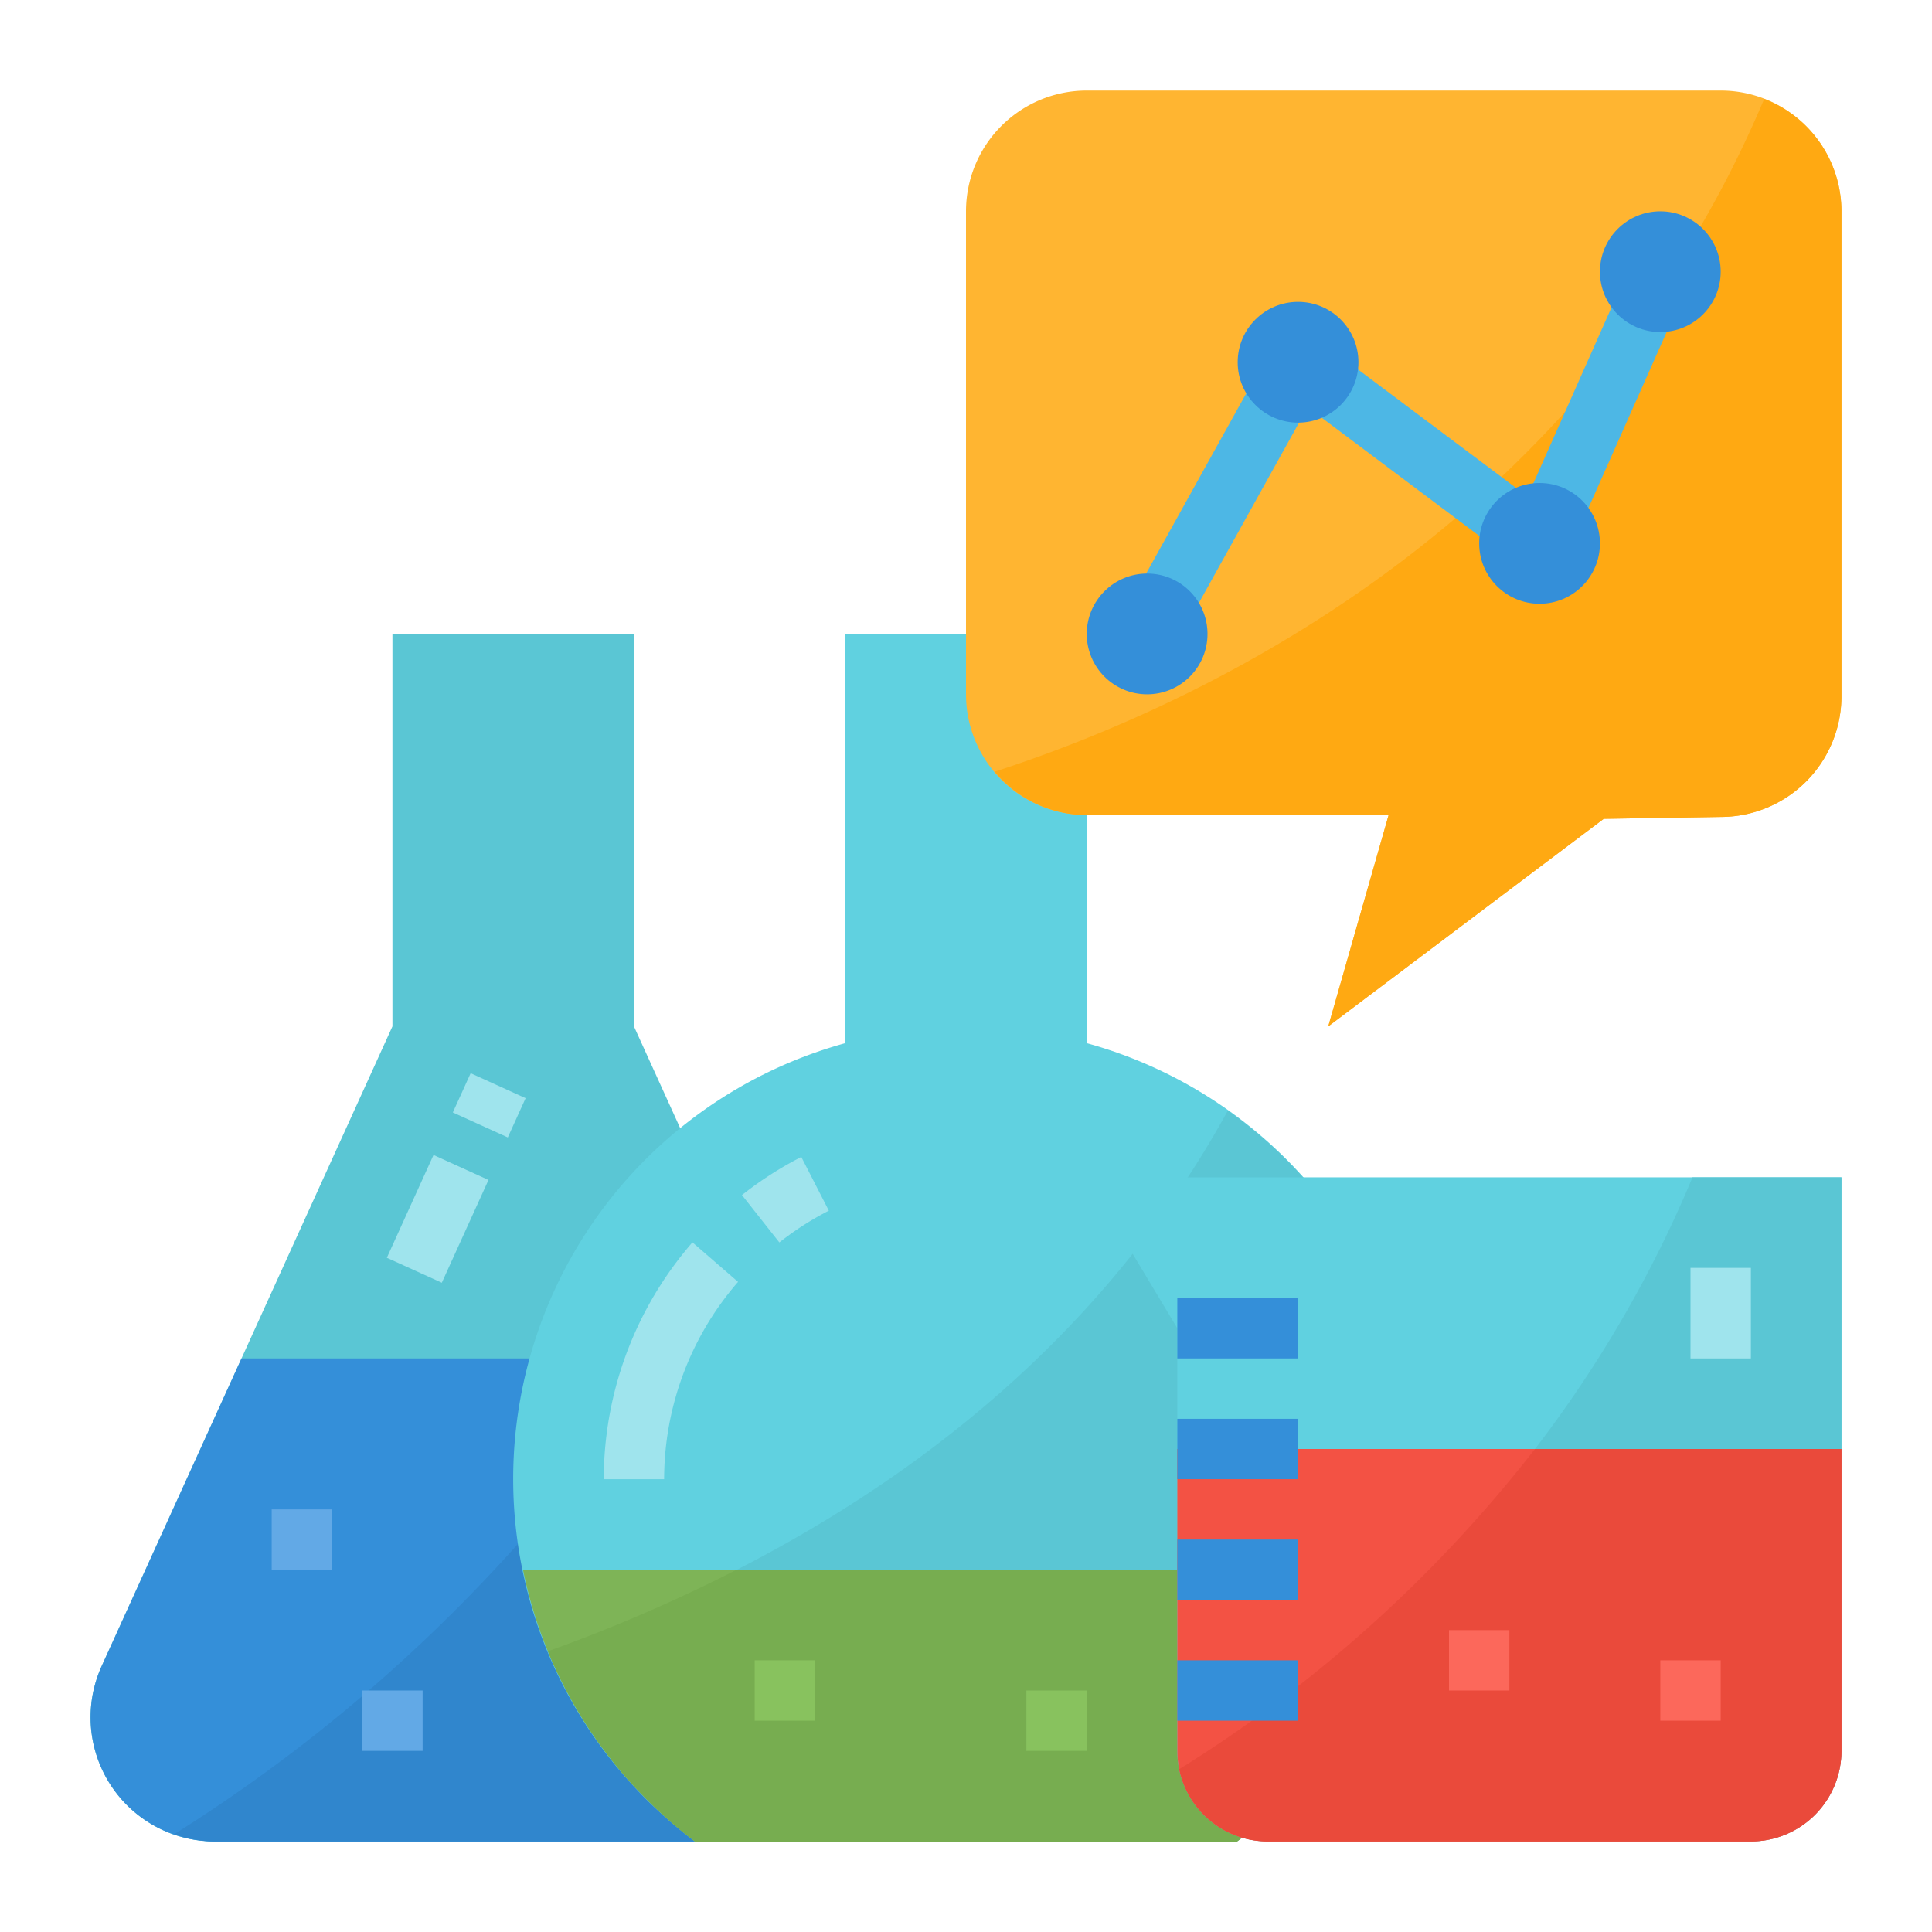<svg xmlns="http://www.w3.org/2000/svg" viewBox="0 0 64 64"><title>analytics-research-data-analysis</title><g id="flat"><path d="M21,34V21H13V34L3.368,55.19A4.121,4.121,0,0,0,3,56.89H3A4.11,4.11,0,0,0,7.11,61H26.89A4.11,4.11,0,0,0,31,56.89h0a4.121,4.121,0,0,0-.368-1.7Z" style="fill:#5ac6d4"/><path d="M26,45H8L3.368,55.19A4.121,4.121,0,0,0,3,56.89H3A4.11,4.11,0,0,0,7.11,61H26.89a4.11,4.11,0,0,0,3.742-5.81Z" style="fill:#348fd9"/><path d="M30.632,55.19,26,45H21.887A53.223,53.223,0,0,1,5.773,60.759,4.087,4.087,0,0,0,7.11,61H26.89a4.11,4.11,0,0,0,3.742-5.81Z" style="fill:#3086cd"/><rect x="9" y="50" width="2" height="2" style="fill:#62a9e6"/><rect x="12" y="56" width="2" height="2" style="fill:#62a9e6"/><path d="M36,34.556V21H28V34.556A14.974,14.974,0,0,0,23.027,61H40.973A14.974,14.974,0,0,0,36,34.556Z" style="fill:#60d1e0"/><path d="M40.674,36.789C35.323,46.548,26.119,51.839,18.147,54.7A15.076,15.076,0,0,0,23.027,61H40.973a14.954,14.954,0,0,0-.3-24.211Z" style="fill:#5ac6d4"/><path d="M17.325,52a15,15,0,0,0,5.7,9H40.973a15,15,0,0,0,5.7-9Z" style="fill:#7eb457"/><path d="M44.116,57.786c.169-.233.341-.464.5-.707.036-.056.067-.117.1-.174a14.928,14.928,0,0,0,1.591-3.481c.015-.046.029-.091.043-.137.126-.422.236-.85.326-1.287H24.4a53.037,53.037,0,0,1-6.25,2.7c.145.353.306.7.477,1.035.077.154.161.3.243.454.11.2.224.4.343.6.094.156.189.311.289.463.148.224.3.441.462.657.108.146.217.292.33.435q.3.38.626.739c.1.107.2.209.3.313.193.2.39.4.594.586.095.088.188.177.285.263.3.265.609.524.931.765H40.973c.411-.308.8-.644,1.179-.991.137-.127.267-.262.4-.394.226-.224.445-.453.656-.691.158-.179.314-.361.464-.548S43.971,57.985,44.116,57.786Z" style="fill:#77ad50"/><rect x="25" y="55" width="2" height="2" style="fill:#88c25e"/><rect x="34" y="56" width="2" height="2" style="fill:#88c25e"/><path d="M58,61H42a3,3,0,0,1-3-3V44l-3-5H61V58A3,3,0,0,1,58,61Z" style="fill:#60d1e0"/><path d="M39,48V58a3,3,0,0,0,3,3H58a3,3,0,0,0,3-3V48Z" style="fill:#f35244"/><path d="M56.067,39a40.1,40.1,0,0,1-5.22,9H61V39Z" style="fill:#5ac6d4"/><path d="M39.062,58.608A3,3,0,0,0,42,61H58a3,3,0,0,0,3-3V48H50.847A45.112,45.112,0,0,1,39.062,58.608Z" style="fill:#ea4a3b"/><rect x="39" y="43" width="4" height="2" style="fill:#348fd9"/><rect x="39" y="47" width="4" height="2" style="fill:#348fd9"/><rect x="39" y="51" width="4" height="2" style="fill:#348fd9"/><rect x="39" y="55" width="4" height="2" style="fill:#348fd9"/><rect x="48" y="54" width="2" height="2" style="fill:#fc685b"/><rect x="55" y="55" width="2" height="2" style="fill:#fc685b"/><path d="M57.063,27.062l-3.938.063L44,34l2-7H36a4,4,0,0,1-4-4V7a4,4,0,0,1,4-4H57a4,4,0,0,1,4,4V23.063A4,4,0,0,1,57.063,27.062Z" style="fill:#ffb531"/><path d="M58.441,3.278C52.594,17.134,40.33,23.161,32.953,25.563A3.972,3.972,0,0,0,36,27H46l-2,7,9.125-6.875,3.938-.063a4,4,0,0,0,3.937-4V7A3.994,3.994,0,0,0,58.441,3.278Z" style="fill:#ffa912"/><rect x="15.492" y="35.616" width="1.428" height="2" transform="translate(-23.834 36.23) rotate(-65.575)" style="fill:#9fe4ed"/><rect x="12.628" y="39.377" width="3.74" height="2" transform="translate(-28.26 36.881) rotate(-65.575)" style="fill:#9fe4ed"/><path d="M25.817,41.157l-1.239-1.569a12,12,0,0,1,1.966-1.263l.912,1.78A10.063,10.063,0,0,0,25.817,41.157Z" style="fill:#9fe4ed"/><path d="M22,49H20a11.98,11.98,0,0,1,2.938-7.845l1.511,1.309A9.987,9.987,0,0,0,22,49Z" style="fill:#9fe4ed"/><rect x="56" y="42" width="2" height="3" style="fill:#9fe4ed"/><path d="M38.874,21.486l-1.748-.972,5-9A1,1,0,0,1,43.6,11.2l7,5.247,3.49-7.853,1.828.812-4,9A1,1,0,0,1,50.4,18.8l-7.083-5.312Z" style="fill:#4db7e5"/><circle cx="55" cy="9" r="2" style="fill:#348fd9"/><circle cx="51" cy="18" r="2" style="fill:#348fd9"/><circle cx="43" cy="12" r="2" style="fill:#348fd9"/><circle cx="38" cy="21" r="2" style="fill:#348fd9"/></g></svg>